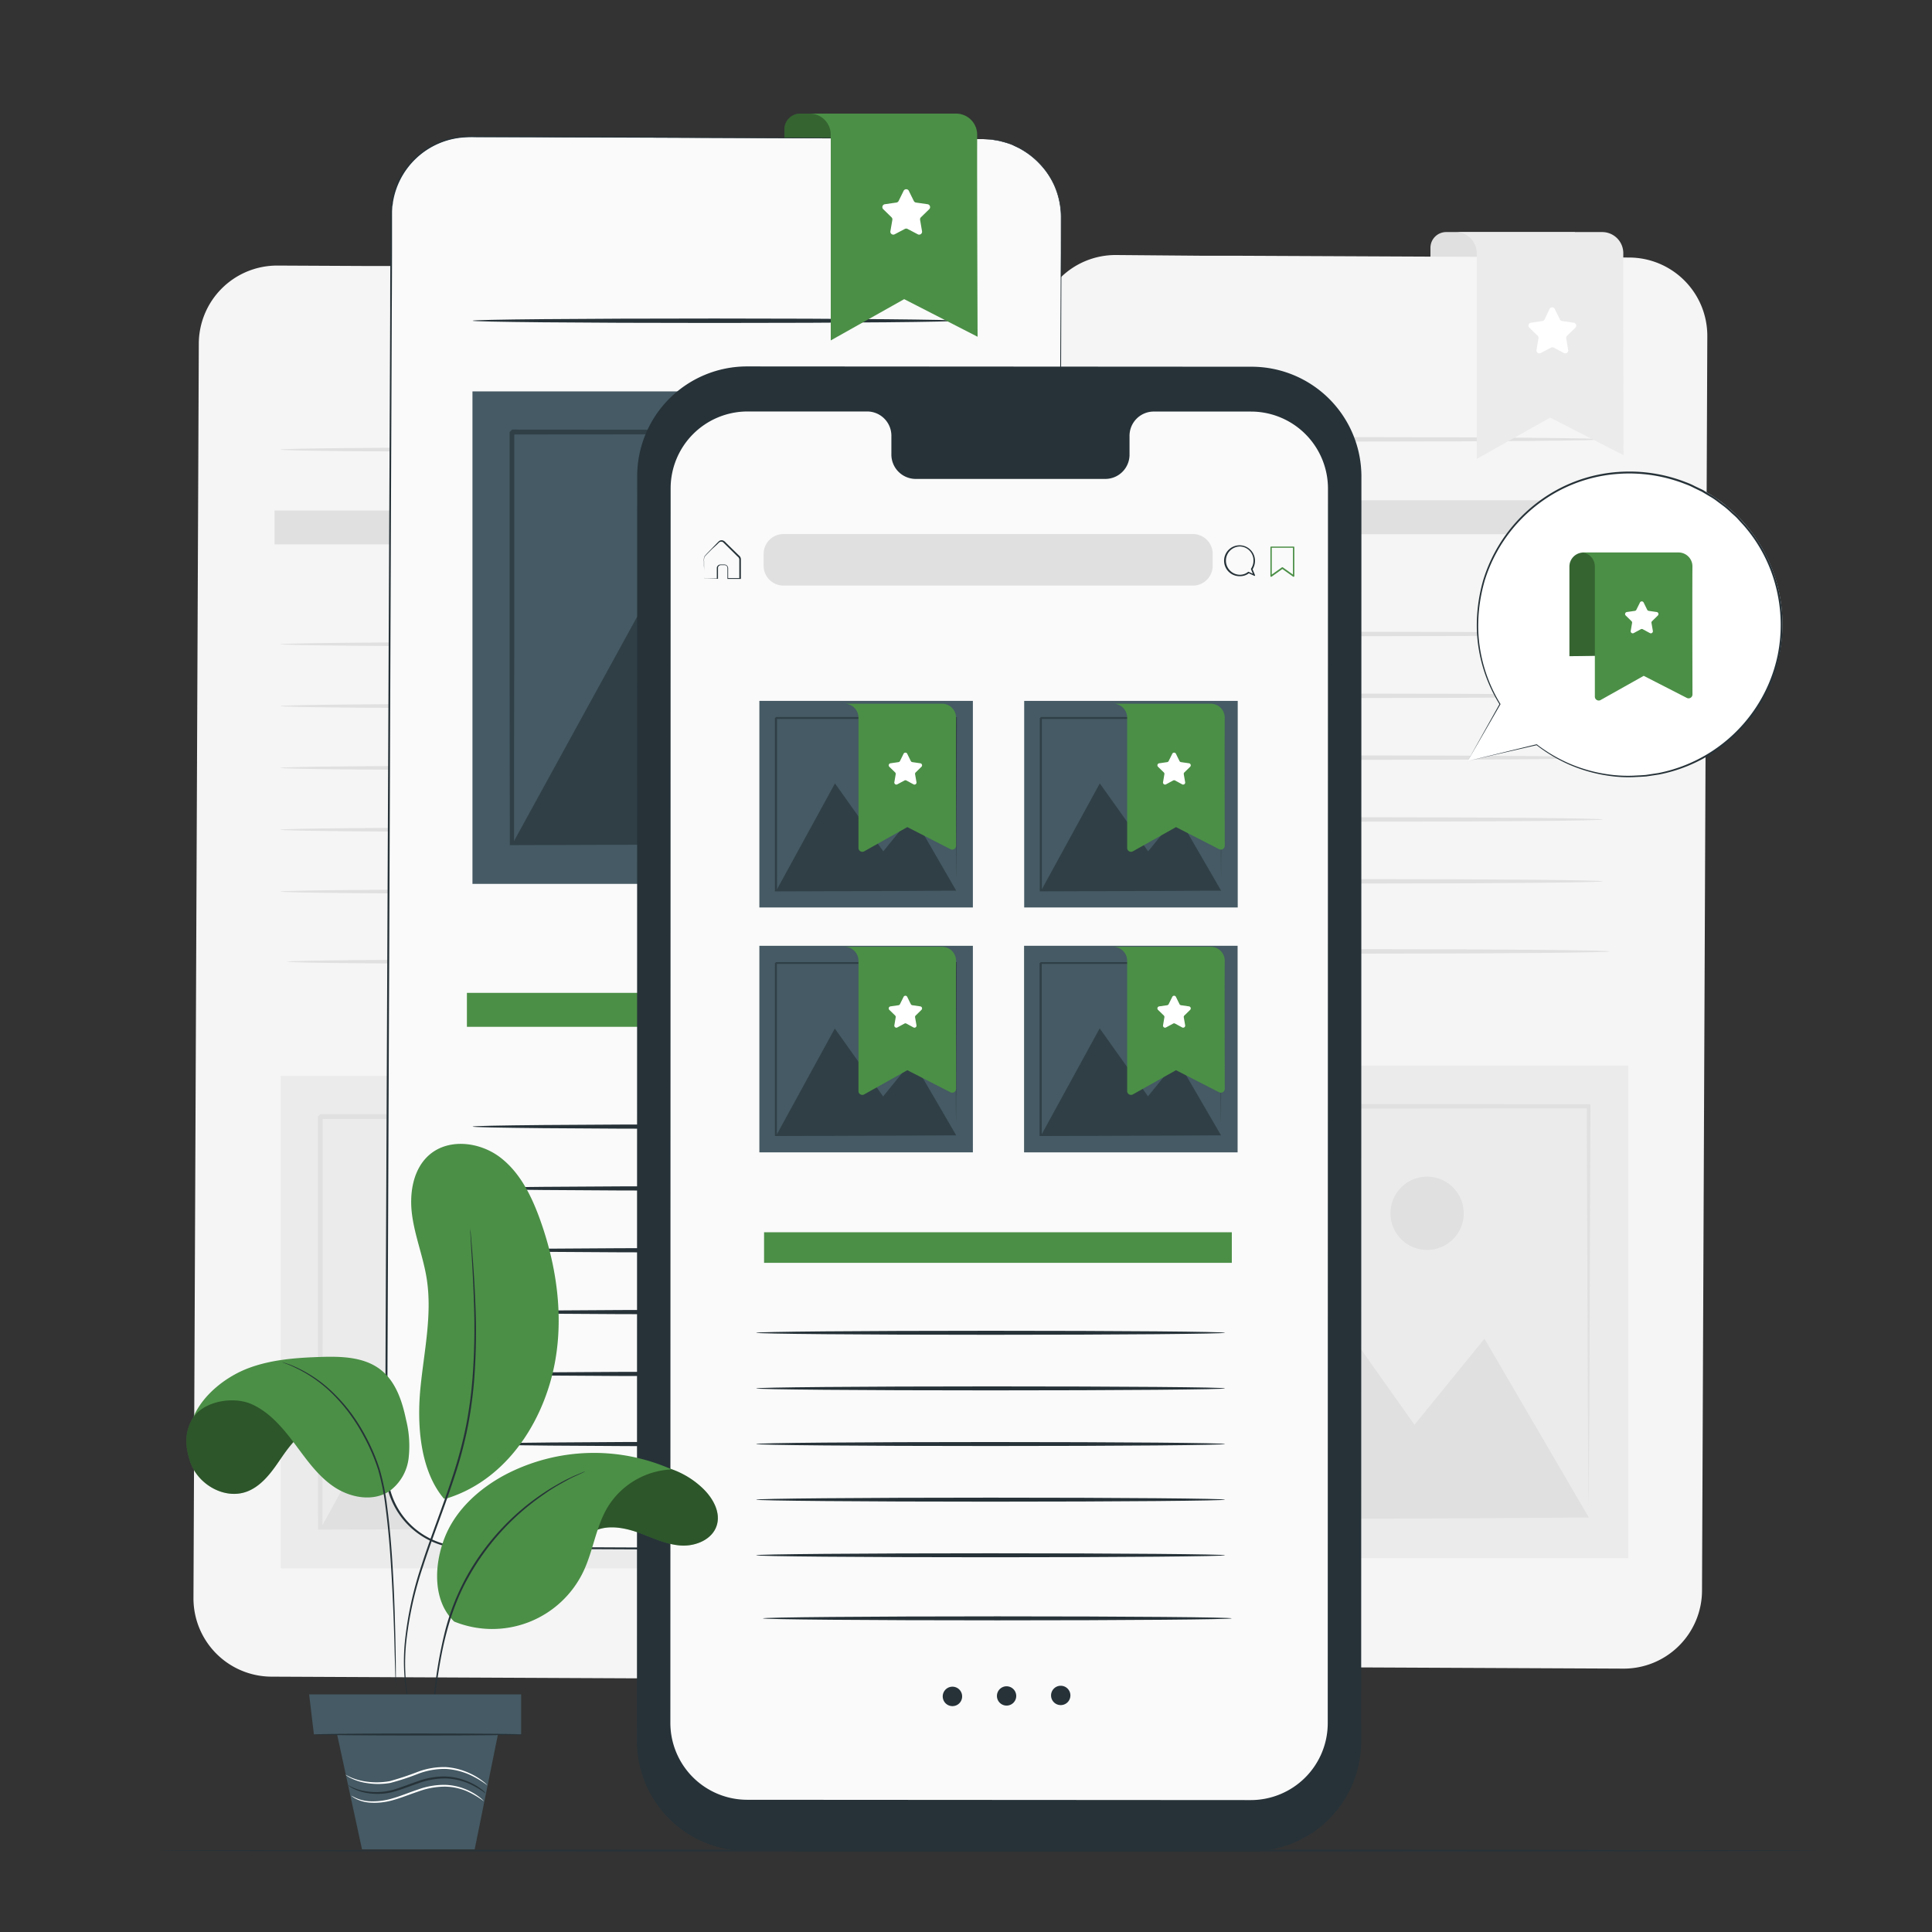 <svg width="151" height="151" fill="none" xmlns="http://www.w3.org/2000/svg"><rect width="100%" height="100%" fill="#333333" stroke="none"/><path d="M47.496 18.941h10.053v16.027H46.266V20.17a1.23 1.23 0 0 1 1.23-1.229Z" fill="#E0E0E0"/><path d="m61.804 20.928-7.791-.033-22.756-.106h-2.742l-6.82-.033a6.121 6.121 0 0 0-6.157 6.076l-.417 98.072a6.121 6.121 0 0 0 6.104 6.139l40.108.185a6.126 6.126 0 0 0 6.158-6.089l.417-98.071a6.125 6.125 0 0 0-6.104-6.14Z" fill="#F5F5F5"/><path d="M59.733 35.14c0 .097-8.456.172-18.918.172-10.461 0-18.92-.075-18.92-.172 0-.097 8.456-.175 18.92-.175 10.465 0 18.918.066 18.918.175ZM61.149 39.897H21.46v2.654H61.15v-2.654ZM59.733 50.352c0 .094-8.456.172-18.918.172-10.461 0-18.92-.09-18.92-.172 0-.082 8.456-.175 18.92-.175 10.465 0 18.918.078 18.918.175ZM59.733 55.184c0 .097-8.456.172-18.918.172-10.461 0-18.92-.075-18.92-.172 0-.097 8.456-.175 18.92-.175 10.465 0 18.918.078 18.918.175ZM59.733 60.016c0 .096-8.456.172-18.918.172-10.461 0-18.92-.076-18.92-.172 0-.097 8.456-.172 18.92-.172 10.465 0 18.918.075 18.918.172ZM59.733 64.848c0 .097-8.456.175-18.918.175-10.461 0-18.92-.078-18.92-.175 0-.097 8.456-.172 18.92-.172 10.465 0 18.918.078 18.918.172ZM59.733 69.683c0 .094-8.456.172-18.918.172-10.461 0-18.92-.078-18.92-.172 0-.094 8.456-.175 18.92-.175 10.465 0 18.918.078 18.918.175ZM60.276 75.161c0 .097-8.474.176-18.92.176-10.446 0-18.92-.079-18.92-.176 0-.096 8.47-.172 18.92-.172 10.45 0 18.92.076 18.92.172Z" fill="#E0E0E0"/><path d="M61.729 84.089H21.94v38.493H61.73V84.089Z" fill="#EBEBEB"/><path d="M48.87 95.625a2.864 2.864 0 1 1-5.728 0 2.864 2.864 0 0 1 5.728 0Z" fill="#E0E0E0"/><path d="m58.654 87.103-33.615-.028c.036-.042-.363.363-.193.197v16.936c0 5.391 0 10.488.018 15.175v.166h.166l24.413-.084 6.817-.042 1.787-.019h.453c.05.005.1.005.148 0l-8.154-13.967-5.469 6.723-8.993-12.681-10.83 19.732c0-4.642 0-9.679.018-15.003V87.456l33.265-.027c.034 9.54.064 17.489.082 23.079l.042 6.538c0 .743 0 1.323.021 1.73v.45a1.112 1.112 0 0 0 0 .157.717.717 0 0 0 0-.139v-.431c0-.402 0-.97.018-1.701 0-1.51.025-3.714.043-6.502.02-5.647.048-13.69.084-23.344v-.163h-.12Z" fill="#E0E0E0"/><path d="M61.342 20.593a1.649 1.649 0 0 0-1.649-1.652H48.24a1.647 1.647 0 0 1 1.648 1.646V36.67l5.738-3.229 5.738 2.942s-.039-11.434-.02-15.789Z" fill="#EBEBEB"/><path d="m55.988 24.957.398.81a.239.239 0 0 0 .173.126l.906.13a.23.23 0 0 1 .126.39l-.646.628a.232.232 0 0 0-.066.202l.154.906a.23.23 0 0 1-.333.242l-.8-.42a.22.22 0 0 0-.211 0l-.813.417a.226.226 0 0 1-.317-.117.227.227 0 0 1-.012-.125l.151-.906a.231.231 0 0 0-.066-.202l-.646-.628a.23.23 0 0 1 .013-.338.23.23 0 0 1 .113-.052l.906-.13a.236.236 0 0 0 .172-.127l.378-.806a.229.229 0 0 1 .42 0Z" fill="#fff"/><path d="M113.03 18.138h10.053v16.027H111.8V19.367a1.231 1.231 0 0 1 1.23-1.23Z" fill="#E0E0E0"/><path d="m127.338 20.128-7.791-.036-22.759-.103h-2.74l-6.818-.057a6.12 6.12 0 0 0-6.161 6.088l-.417 98.072a6.127 6.127 0 0 0 6.103 6.139l40.109.184a6.108 6.108 0 0 0 4.342-1.767 6.107 6.107 0 0 0 1.819-4.321l.414-98.053a6.144 6.144 0 0 0-.456-2.346 6.133 6.133 0 0 0-3.303-3.326 6.114 6.114 0 0 0-2.342-.474Z" fill="#F5F5F5"/><path d="M125.267 34.34c0 .094-8.472.172-18.921.172s-18.92-.078-18.92-.172c0-.093 8.471-.175 18.92-.175 10.449 0 18.921.079 18.921.175ZM126.683 39.097H86.994v2.654h39.689v-2.654ZM125.267 49.55c0 .096-8.472.174-18.921.174s-18.92-.078-18.92-.175c0-.096 8.471-.172 18.92-.172 10.449 0 18.921.075 18.921.172ZM125.267 54.381c0 .097-8.472.175-18.921.175s-18.92-.078-18.92-.175c0-.096 8.471-.172 18.92-.172 10.449 0 18.921.078 18.921.172ZM125.267 59.216c0 .094-8.472.172-18.921.172s-18.92-.078-18.92-.172c0-.093 8.471-.175 18.92-.175 10.449 0 18.921.079 18.921.175ZM125.267 64.048c0 .097-8.472.172-18.921.172s-18.92-.075-18.92-.172c0-.096 8.471-.175 18.92-.175 10.449 0 18.921.079 18.921.175ZM125.267 68.88c0 .097-8.472.175-18.921.175s-18.92-.078-18.92-.175c0-.096 8.471-.172 18.92-.172 10.449 0 18.921.076 18.921.172ZM125.807 74.36c0 .094-8.471.173-18.917.173-10.446 0-18.923-.079-18.923-.172 0-.094 8.47-.175 18.923-.175 10.452 0 18.917.078 18.917.175Z" fill="#E0E0E0"/><path d="M127.263 83.285H87.474v38.493h39.789V83.285Z" fill="#EBEBEB"/><path d="M114.401 94.828a2.86 2.86 0 0 1-1.768 2.645 2.863 2.863 0 1 1 1.768-2.645Z" fill="#E0E0E0"/><path d="m124.185 86.303-33.615-.028-.194.194v16.936c0 5.394 0 10.488.019 15.178v.166h.163l24.413-.084 6.82-.045 1.784-.019h.453c.05.005.099.005.148 0l-8.154-13.97-5.469 6.725-8.99-12.68-10.83 19.732c0-4.639 0-9.664.018-15.003V86.656l33.265-.027c.037 9.54.064 17.492.085 23.082l.042 6.535c0 .746.015 1.323.018 1.733v.45a1.37 1.37 0 0 0 0 .157.646.646 0 0 0 0-.139v-.431c0-.402 0-.97.018-1.701 0-1.51.028-3.714.043-6.502.021-5.647.051-13.69.084-23.344v-.163l-.121-.003Z" fill="#E0E0E0"/><path d="M126.873 19.793a1.65 1.65 0 0 0-1.646-1.655h-11.455a1.648 1.648 0 0 1 1.646 1.649v16.078l5.738-3.225 5.738 2.938s-.036-11.418-.021-15.785Z" fill="#EBEBEB"/><path d="m121.519 24.16.401.809a.224.224 0 0 0 .173.124l.906.13a.225.225 0 0 1 .113.051.23.23 0 0 1 .013.338l-.646.631a.218.218 0 0 0-.058.093.215.215 0 0 0-.008.11l.151.905a.225.225 0 0 1-.21.266.229.229 0 0 1-.123-.027l-.797-.42a.243.243 0 0 0-.214 0l-.797.42a.229.229 0 0 1-.242-.014.225.225 0 0 1-.091-.225l.151-.906a.214.214 0 0 0-.063-.202l-.646-.631a.225.225 0 0 1 .011-.34.225.225 0 0 1 .115-.05l.891-.13a.224.224 0 0 0 .172-.123l.381-.81a.22.22 0 0 1 .084-.1.224.224 0 0 1 .249 0c.037.024.066.06.084.1ZM114.721 59.476l2.521-4.446a11.923 11.923 0 0 1 3.007-15.798 11.92 11.92 0 1 1-.153 18.973l-5.375 1.27Z" fill="#fff"/><path d="m114.721 59.476 5.369-1.304-.021.063a.033.033 0 0 1-.009-.012.038.038 0 0 1 0-.03.037.037 0 0 1 .033-.022c.009 0 .018.004.024.01a12.243 12.243 0 0 0 2.438 1.45c1.03.454 2.12.759 3.237.905.618.084 1.243.114 1.866.088.324-.018.65-.027.979-.058l.993-.15a11.883 11.883 0 0 0 7.342-4.736 11.727 11.727 0 0 0 1.981-4.545c.337-1.73.289-3.515-.142-5.225a11.601 11.601 0 0 0-2.518-4.832l-.481-.528c-.157-.178-.344-.323-.516-.486a6.958 6.958 0 0 0-.532-.465l-.564-.423a4.97 4.97 0 0 0-.583-.384l-.604-.362-.625-.302a5.075 5.075 0 0 0-.628-.278 11.996 11.996 0 0 0-5.267-.815c-1.696.115-3.345.6-4.832 1.422a11.97 11.97 0 0 0-5.602 6.861 12.843 12.843 0 0 0-.526 3.833 11.843 11.843 0 0 0 1.734 5.865.038.038 0 0 1 .005.018.038.038 0 0 1-.005.018l-2.555 4.427 2.491-4.463v.039a11.839 11.839 0 0 1-1.779-5.901c-.025-1.31.149-2.615.517-3.872a12.08 12.08 0 0 1 5.647-6.946 11.746 11.746 0 0 1 4.899-1.45c1.817-.13 3.64.15 5.333.822.219.08.432.175.637.284l.634.302.604.368c.205.116.402.247.589.39l.571.429c.196.136.359.302.541.468.181.166.362.302.522.495l.486.535a11.718 11.718 0 0 1 2.552 4.892c.436 1.733.483 3.54.139 5.294a11.78 11.78 0 0 1-1.987 4.594 11.977 11.977 0 0 1-7.435 4.774l-1.006.151c-.332.027-.661.036-.987.055-.63.024-1.261-.008-1.885-.097a11.98 11.98 0 0 1-3.262-.93c-.87-.396-1.691-.891-2.446-1.477l.055-.054a.04.04 0 0 1 0 .054h-.015l-5.406 1.241Z" fill="#263238"/><path d="M125.028 43.187h-1.268a1.1 1.1 0 0 0-1.014.678 1.102 1.102 0 0 0-.083.42v7.001l7.629-.112v-6.9a1.093 1.093 0 0 1 1.078-1.087h-6.342Z" fill="#4B8F46"/><path d="M125.028 43.187h-1.268a1.1 1.1 0 0 0-1.014.678 1.102 1.102 0 0 0-.083.42v7.001l7.629-.112v-6.9a1.093 1.093 0 0 1 1.078-1.087h-6.342Z" fill="#000" opacity=".3"/><path d="M132.276 44.274a1.08 1.08 0 0 0-.318-.776 1.097 1.097 0 0 0-.775-.32h-7.629a1.092 1.092 0 0 1 1.096 1.096v10.162a.31.31 0 0 0 .037.158.304.304 0 0 0 .426.111l3.355-1.884 3.361 1.721a.303.303 0 0 0 .45-.275c-.003-1.748-.021-7.553-.003-9.993Z" fill="#4B8F46"/><path d="m128.462 47.091.278.565a.155.155 0 0 0 .049.058.166.166 0 0 0 .071.03l.626.09a.164.164 0 0 1 .079.036.16.16 0 0 1 .008.235l-.45.442a.154.154 0 0 0-.048.142l.109.622a.164.164 0 0 1-.064.157.16.16 0 0 1-.169.012l-.559-.302a.16.16 0 0 0-.148 0l-.558.302a.163.163 0 0 1-.087.018.162.162 0 0 1-.137-.1.164.164 0 0 1-.009-.087l.106-.622a.154.154 0 0 0-.046-.142l-.453-.441a.16.16 0 0 1 .091-.272l.625-.09a.153.153 0 0 0 .118-.087l.281-.566a.161.161 0 0 1 .143-.089c.03 0 .059.008.085.024a.169.169 0 0 1 .059.065Z" fill="#fff"/><path d="M62.514 8.879h10.054v16.027H61.306V10.108a1.229 1.229 0 0 1 1.208-1.23Z" fill="#4B8F46"/><path d="M62.514 8.879H72.58v16.027H61.306V10.108a1.209 1.209 0 0 1 1.208-1.23Z" fill="#000" opacity=".3"/><path d="m76.838 10.873-7.792-.037-22.759-.106h-2.739l-6.819-.03a6.124 6.124 0 0 0-6.16 6.089l-.417 98.053a6.124 6.124 0 0 0 6.103 6.14l40.112.187a6.127 6.127 0 0 0 6.157-6.088l.417-98.072a6.125 6.125 0 0 0-6.103-6.136Z" fill="#FAFAFA"/><path d="M76.838 10.872H77.297c.117.003.234.015.35.036l.447.07.535.138c.187.06.39.14.604.22.214.082.438.194.661.336.509.294.972.659 1.377 1.084.497.516.895 1.12 1.175 1.779.334.762.51 1.584.516 2.416v2.818c-.027 7.966-.07 19.494-.117 33.736-.049 14.242-.124 31.203-.197 50.032 0 2.354-.009 4.737-.027 7.149 0 1.208-.005 2.416-.015 3.624v.906l-.027.465-.07.459a5.976 5.976 0 0 1-.604 1.758 6.433 6.433 0 0 1-1.102 1.51 6.712 6.712 0 0 1-1.51 1.111 6.299 6.299 0 0 1-1.785.604l-.47.069-.475.024c-.302.016-.631 0-.945 0l-7.614-.036-31.71-.145a6.246 6.246 0 0 1-3.817-1.328 6.168 6.168 0 0 1-2.183-3.368 7.304 7.304 0 0 1-.188-2.011v-2.005c0-1.331.006-2.659.018-3.984.02-5.291.043-10.501.067-15.631l.13-29.551c.042-9.42.081-18.365.12-26.74l.055-12.118c0-1.943.009-3.847.027-5.711v-2.08l.021-.345c0-.115.034-.23.049-.341a6.136 6.136 0 0 1 5.345-5.14c.42-.044.843-.06 1.265-.049H40.891l9.06.049 14.51.081 9.173.057 2.385.018h.813-3.192l-9.172-.027-14.511-.054-9.06-.036h-3.685a9.124 9.124 0 0 0-1.253.048 6.04 6.04 0 0 0-5.252 5.074c0 .111-.039.223-.048.335l-.018.341v2.075c0 1.862-.007 3.767-.021 5.714-.014 3.887-.03 7.926-.049 12.116l-.105 26.742c-.037 9.42-.079 19.3-.121 29.55-.02 5.123-.042 10.333-.066 15.632v5.986c-.032.663.03 1.327.184 1.972a5.99 5.99 0 0 0 2.114 3.283 6.086 6.086 0 0 0 3.72 1.295l31.71.148 7.614.037h.939l.465-.025.46-.066a6.227 6.227 0 0 0 1.742-.604 6.522 6.522 0 0 0 1.476-1.084 6.341 6.341 0 0 0 1.079-1.471 5.801 5.801 0 0 0 .589-1.715l.069-.447.024-.453c.018-.302 0-.604 0-.906l.018-3.639c0-2.416.01-4.798.03-7.146.088-18.833.163-35.79.23-50.032.066-14.242.127-25.77.17-33.737v-2.817a6.118 6.118 0 0 0-.505-2.395 5.917 5.917 0 0 0-1.169-1.733 6.111 6.111 0 0 0-1.368-1.085c-.22-.142-.45-.23-.655-.338-.206-.109-.414-.16-.604-.223l-.529-.14-.444-.075a2.382 2.382 0 0 0-.35-.04l-.254-.014-.196-.012Z" fill="#263238"/><path d="M76.183 77.599h-39.69v2.654h39.69V77.6Z" fill="#4B8F46"/><path d="M74.766 88.051c0 .097-8.456.175-18.92.175-10.464 0-18.92-.078-18.92-.175 0-.097 8.47-.172 18.92-.172 10.449 0 18.92.075 18.92.172ZM74.766 25.066c0 .096-8.456.175-18.92.175-10.464 0-18.92-.079-18.92-.175 0-.097 8.47-.172 18.92-.172 10.449 0 18.92.087 18.92.172ZM74.766 92.883c0 .097-8.456.175-18.92.175-10.464 0-18.92-.078-18.92-.175 0-.097 8.47-.172 18.92-.172 10.449 0 18.92.079 18.92.172ZM74.766 97.718c0 .094-8.456.172-18.92.172-10.464 0-18.92-.078-18.92-.172 0-.094 8.47-.175 18.92-.175 10.449 0 18.92.078 18.92.175ZM74.766 102.55c0 .097-8.456.172-18.92.172-10.464 0-18.92-.075-18.92-.172 0-.096 8.47-.175 18.92-.175 10.449 0 18.92.079 18.92.175ZM74.766 107.382c0 .097-8.456.175-18.92.175-10.464 0-18.92-.078-18.92-.175 0-.097 8.47-.172 18.92-.172 10.449 0 18.92.075 18.92.172ZM75.307 112.864c0 .093-8.471.172-18.918.172-10.446 0-18.92-.079-18.92-.172 0-.094 8.456-.176 18.92-.176 10.465 0 18.918.079 18.918.176Z" fill="#263238"/><path d="M76.714 30.59H36.926v38.493h39.788V30.59Z" fill="#455A64"/><path d="M63.855 42.126a2.863 2.863 0 1 1-5.726-.007 2.863 2.863 0 0 1 5.726.007Z" fill="#000" opacity=".3"/><path d="m73.64 33.603-33.616-.027c.04-.042-.362.363-.193.197v16.936c0 5.39.015 10.488.018 15.178v.166h.166l24.414-.081 6.819-.045 1.785-.019h.453c.049.005.098.005.148 0l-8.154-13.97-5.473 6.725-9.002-12.662-10.83 19.732c0-4.641 0-9.664.018-15.003V33.957l33.266-.027c.036 9.54.063 17.489.084 23.082.018 2.802.03 5.01.042 6.535 0 .746 0 1.323.018 1.733v.447a1.22 1.22 0 0 0 0 .16.764.764 0 0 0 0-.142v-.428c0-.405 0-.97.019-1.704 0-1.51.024-3.711.042-6.499.021-5.647.048-13.69.084-23.347v-.164h-.108Z" fill="#000" opacity=".3"/><path d="M76.373 10.534a1.65 1.65 0 0 0-1.646-1.655H63.272a1.646 1.646 0 0 1 1.658 1.649v16.078l5.738-3.225 5.738 2.939s-.048-11.434-.033-15.786Z" fill="#4B8F46"/><path d="m71.021 14.895.399.81a.228.228 0 0 0 .172.126l.906.13a.229.229 0 0 1 .127.39l-.646.63a.226.226 0 0 0-.067.203l.151.888a.227.227 0 0 1-.329.241l-.8-.42a.225.225 0 0 0-.215 0l-.797.42a.23.23 0 0 1-.332-.241l.154-.888a.227.227 0 0 0-.067-.202l-.646-.632a.229.229 0 0 1 .013-.337.229.229 0 0 1 .114-.052l.906-.13a.232.232 0 0 0 .172-.127l.399-.81a.23.23 0 0 1 .386 0Z" fill="#fff"/><path d="m97.79 144.691-39.426-.033a8.589 8.589 0 0 1-8.582-8.589l.02-98.844a8.585 8.585 0 0 1 8.593-8.586l39.426.024a8.584 8.584 0 0 1 8.583 8.589l-.018 98.844a8.596 8.596 0 0 1-5.305 7.943 8.598 8.598 0 0 1-3.29.652Z" fill="#263238"/><path d="M97.778 32.166h-7.643a1.897 1.897 0 0 0-1.854 1.939v1.386a1.896 1.896 0 0 1-1.855 1.94h-14.9a1.906 1.906 0 0 1-1.858-1.943v-1.386a1.897 1.897 0 0 0-1.854-1.942h-9.383a6.013 6.013 0 0 0-6.016 6.013l-.021 96.477a6.013 6.013 0 0 0 6.013 6.016l39.347.024a6.025 6.025 0 0 0 4.255-1.76 6.012 6.012 0 0 0 1.764-4.253l.018-96.48a6.019 6.019 0 0 0-6.013-6.03Z" fill="#FAFAFA"/><path d="M75.198 132.578a.756.756 0 0 1-.9.754.755.755 0 0 1-.6-.592.758.758 0 1 1 1.5-.162ZM79.426 132.545a.754.754 0 1 1-.761-.749.758.758 0 0 1 .761.749ZM83.445 133.038a.755.755 0 1 0-1.082-1.055.755.755 0 0 0 1.082 1.055Z" fill="#263238"/><path d="M96.275 96.31H59.717v2.39h36.558v-2.39Z" fill="#4B8F46"/><path d="M95.752 104.166c0 .084-8.208.157-18.328.157s-18.332-.073-18.332-.157c0-.085 8.206-.157 18.332-.157 10.126 0 18.328.069 18.328.157ZM95.752 108.514c0 .085-8.208.154-18.328.154s-18.332-.069-18.332-.154c0-.084 8.206-.157 18.332-.157 10.126 0 18.328.061 18.328.157ZM95.752 112.86c0 .088-8.208.157-18.328.157s-18.332-.069-18.332-.157 8.206-.154 18.332-.154c10.126 0 18.328.07 18.328.154ZM95.752 117.209c0 .084-8.208.157-18.328.157s-18.332-.073-18.332-.157c0-.085 8.206-.157 18.332-.157 10.126 0 18.328.069 18.328.157ZM95.752 121.555c0 .088-8.208.157-18.328.157s-18.332-.069-18.332-.157c0-.087 8.206-.154 18.332-.154 10.126 0 18.328.07 18.328.154ZM96.275 126.487c0 .085-8.206.154-18.326.154-10.12 0-18.331-.069-18.331-.154 0-.084 8.205-.157 18.331-.157s18.326.07 18.326.157Z" fill="#263238"/><path d="M76.037 54.78H59.35v16.145h16.688V54.78Z" fill="#455A64"/><path d="M70.644 59.621a1.208 1.208 0 1 1-2.416 0 1.208 1.208 0 0 1 2.416 0Z" fill="#000" opacity=".3"/><path d="M74.748 56.045h-14.1l-.082.084v13.54h.07l10.237-.037 2.86-.018h1.002l-3.406-5.892-2.295 2.817-3.775-5.309-4.53 8.278V56.193h13.953l.036 9.682c0 1.175 0 2.114.018 2.742v.982a.406.406 0 0 0 0-.06v-.895c0-.637 0-1.555.018-2.718 0-2.367.021-5.738.036-9.79v-.07l-.042-.021Z" fill="#000" opacity=".3"/><path d="M96.737 54.78H80.048v16.145h16.689V54.78Z" fill="#455A64"/><path d="M91.343 59.621a1.207 1.207 0 1 1-2.415 0 1.207 1.207 0 0 1 2.415 0Z" fill="#000" opacity=".3"/><path d="M95.447 56.045h-14.1c.018 0-.151.154-.079.084V69.666h.07l10.24-.037 2.86-.018h1l-3.41-5.89-2.292 2.818-3.778-5.309-4.53 8.278V56.193h13.956c0 4.001.024 7.339.033 9.682 0 1.175.015 2.114.018 2.742v.982-.955c0-.637 0-1.555.018-2.718 0-2.367.021-5.738.036-9.79v-.07l-.042-.021Z" fill="#000" opacity=".3"/><path d="M76.037 73.92H59.35v16.146h16.688V73.92Z" fill="#455A64"/><path d="M70.644 78.762a1.208 1.208 0 1 1-2.416 0 1.208 1.208 0 0 1 2.416 0Z" fill="#000" opacity=".3"/><path d="M74.748 75.198h-14.1l-.082.082V88.789h.07l10.237-.034 2.86-.018h1.002l-3.418-5.862-2.295 2.82-3.775-5.308-4.53 8.274V75.334H74.67l.036 9.682c0 1.175 0 2.114.018 2.742v.982a.507.507 0 0 0 0-.06V87.785c0-.638 0-1.559.018-2.718 0-2.368.021-5.738.036-9.791v-.079h-.03Z" fill="#000" opacity=".3"/><path d="M96.728 73.92H80.039v16.146h16.689V73.92Z" fill="#455A64"/><path d="M91.334 78.762a1.208 1.208 0 1 1-2.416 0 1.208 1.208 0 0 1 2.416 0Z" fill="#000" opacity=".3"/><path d="M95.432 75.198h-14.1l-.082.082V88.789h.07l10.237-.034 2.86-.018H95.432l-3.413-5.871-2.295 2.82-3.775-5.309-4.53 8.275V75.334h13.953c0 4.002.027 7.336.036 9.682 0 1.175 0 2.114.018 2.742v.915a.246.246 0 0 0 0 .067.507.507 0 0 0 0-.06V87.785c0-.638 0-1.559.018-2.718 0-2.368.021-5.738.033-9.791v-.079h-.045Z" fill="#000" opacity=".3"/><path d="M96.92 45.034a1.208 1.208 0 1 1 1.167-1.208c.001.236-.065.468-.19.668l.187.444a.061.061 0 0 1 0 .063.054.054 0 0 1-.06 0l-.418-.193a1.12 1.12 0 0 1-.685.226Zm0-2.322a1.105 1.105 0 0 0 0 2.21c.229-.003.449-.082.626-.226a.051.051 0 0 1 .054 0l.32.148-.142-.344a.057.057 0 0 1 0-.054c.125-.186.191-.405.19-.629a1.084 1.084 0 0 0-1.047-1.105Z" fill="#263238"/><path d="M101.107 45.076a.041.041 0 0 1-.031 0l-.851-.604-.849.604a.058.058 0 0 1-.057 0 .06.06 0 0 1-.027-.048v-2.256a.054.054 0 0 1 .054-.054h1.761c.014 0 .028.005.038.016.01.01.016.024.016.038v2.256c0 .01-.003.02-.009.028a.052.052 0 0 1-.021.02h-.024Zm-.882-.736a.06.06 0 0 1 .033 0l.794.567v-2.096h-1.655v2.096l.798-.567a.057.057 0 0 1 .03 0Z" fill="#4B8F46"/><path d="M55.01 45.227H55.29l.761-.02-.027.026V44.361a.302.302 0 0 1 .263-.239h.365a.302.302 0 0 1 .257.302v.806l-.042-.045h.96l-.045.045v-1.51a.303.303 0 0 0-.133-.22l-.42-.417-.405-.398-.196-.194c-.07-.066-.118-.133-.193-.148a.258.258 0 0 0-.215.043c-.057.045-.12.117-.178.172l-.36.326c-.217.223-.446.432-.603.622a.65.65 0 0 0-.049.356V45.221a.5.5 0 0 1 0-.114v-.342c0-.133 0-.344-.015-.552v-.345a.713.713 0 0 1 .052-.395c.178-.22.39-.41.604-.646l.34-.35c.064-.061.113-.122.188-.185a.343.343 0 0 1 .287-.057.529.529 0 0 1 .236.169l.196.193.408.399c.139.133.277.271.42.41a.39.39 0 0 1 .16.287v1.556h-1.051V44.397a.23.23 0 0 0-.188-.227h-.347a.233.233 0 0 0-.202.182V45.234h-1.006c-.085-.004-.106-.004-.103-.007Z" fill="#263238"/><path d="M93.233 41.74H61.23c-.853 0-1.546.691-1.546 1.545v.937c0 .854.693 1.546 1.547 1.546h32.002c.854 0 1.547-.692 1.547-1.546v-.937c0-.853-.693-1.546-1.547-1.546Z" fill="#E0E0E0"/><path d="M54.94 116.339a6.804 6.804 0 0 0-11.144 2.676l.806 3.12c.302-1.063.964-2.09 1.979-2.528 1.014-.438 2.28-.196 3.36.196 1.082.393 2.142.921 3.29.991 1.147.069 2.446-.474 2.787-1.571.323-1.032-.299-2.132-1.078-2.884Z" fill="#4B8F46"/><path d="M54.94 116.339a6.804 6.804 0 0 0-11.144 2.676l.806 3.12c.302-1.063.964-2.09 1.979-2.528 1.014-.438 2.28-.196 3.36.196 1.082.393 2.142.921 3.29.991 1.147.069 2.446-.474 2.787-1.571.323-1.032-.299-2.132-1.078-2.884Z" fill="#000" opacity=".4"/><path d="M35.506 126.746c-1.682-1.601-1.6-4.385-.758-6.551.843-2.165 2.673-3.829 4.72-4.925a14.954 14.954 0 0 1 13.035-.423 6.188 6.188 0 0 0-5.001 2.932c-.925 1.532-1.13 3.392-1.89 5.011a7.896 7.896 0 0 1-10.106 3.95M34.697 117.133c-1.864-2.201-2.114-5.738-1.84-8.607.275-2.869.943-5.762.49-8.61-.269-1.688-.924-3.297-1.145-4.995-.22-1.697.09-3.609 1.405-4.705 1.51-1.256 3.886-.96 5.457.22 1.57 1.181 2.48 3.036 3.144 4.884 1.461 4.062 1.996 8.565.797 12.711-1.2 4.147-4.017 7.852-8.154 9.102" fill="#4B8F46"/><path d="M33.803 135.193a1.364 1.364 0 0 1 0-.254v-.728c.024-.631.084-1.543.226-2.664.165-1.314.404-2.617.716-3.904a18.056 18.056 0 0 1 1.782-4.53 18.881 18.881 0 0 1 2.911-3.89 18.431 18.431 0 0 1 3.053-2.54c.465-.32.906-.565 1.302-.791.396-.227.746-.381 1.03-.52l.67-.281c.077-.037.157-.066.239-.087a2.14 2.14 0 0 1-.227.115c-.16.078-.38.178-.655.302-.275.123-.622.323-1.015.54-.392.218-.824.48-1.283.807a19.146 19.146 0 0 0-5.89 6.414c-1.715 2.999-2.186 6.155-2.524 8.362a36.479 36.479 0 0 0-.275 2.655c-.018.302-.033.547-.042.725.001.09-.005.18-.018.269Z" fill="#263238"/><path d="M17.718 108.451c-3.448 2.081-3.44 3.975-2.863 5.765.577 1.791 2.694 3.02 4.449 2.359.993-.378 1.712-1.238 2.325-2.114.613-.876 1.19-1.812 2.05-2.416a3 3 0 0 1 2.09-.574l-8.05-3.02ZM25.77 111.477l.884.332a1.915 1.915 0 0 0-.884-.332Z" fill="#4B8F46"/><path d="M17.718 108.451c-3.448 2.081-3.44 3.975-2.863 5.765.577 1.791 2.694 3.02 4.449 2.359.993-.378 1.712-1.238 2.325-2.114.613-.876 1.19-1.812 2.05-2.416a3 3 0 0 1 2.09-.574l-8.05-3.02Z" fill="#000" opacity=".4"/><path d="m27.678 112.344-3.198-1.208 1.31.175c.343.039.67.163.952.359l.936.674Z" fill="#000"/><path d="M15.136 110.734c.906-1.248 3.129-1.61 4.53-.988 1.401.622 2.44 1.857 3.361 3.087.922 1.229 1.813 2.533 3.099 3.388 1.287.855 3.065 1.169 4.337.302a3.725 3.725 0 0 0 1.473-2.552 8.427 8.427 0 0 0-.202-3.02c-.302-1.447-.8-2.957-1.96-3.878-1.29-1.023-3.08-1.072-4.726-1.017-1.89.06-3.808.202-5.581.857-1.773.656-3.585 2.069-4.337 3.806" fill="#4B8F46"/><path d="M30.934 132.43a.23.23 0 0 1 0-.075v-.224c0-.205 0-.492-.027-.855-.024-.758-.055-1.83-.09-3.149-.037-1.32-.098-2.912-.194-4.666-.097-1.755-.23-3.685-.495-5.693a18.423 18.423 0 0 0-.571-2.893 15.122 15.122 0 0 0-1.078-2.531 14.695 14.695 0 0 0-1.335-2.096 13.618 13.618 0 0 0-1.456-1.597 10.713 10.713 0 0 0-2.582-1.743c-.17-.078-.317-.154-.447-.205l-.338-.133-.206-.082-.069-.033.073.018.214.07.341.117c.136.049.284.121.456.194.96.44 1.847 1.025 2.63 1.733a13.536 13.536 0 0 1 1.486 1.601c.513.664.967 1.371 1.356 2.114.438.815.8 1.669 1.079 2.552.272.954.466 1.928.58 2.914.265 2.017.392 3.947.483 5.705.09 1.757.13 3.343.16 4.672.03 1.329.036 2.416.039 3.153v1.078a.208.208 0 0 1-.01.054ZM32.175 133.991a9.863 9.863 0 0 1-.377-1.483 15.608 15.608 0 0 1-.157-4.161 27.781 27.781 0 0 1 1.313-6.04c.71-2.22 1.67-4.594 2.492-7.146.404-1.239.735-2.502.99-3.781.229-1.192.392-2.395.49-3.605.157-2.052.193-4.111.108-6.167-.057-1.758-.15-3.18-.211-4.162-.027-.483-.048-.86-.067-1.13v-.301a.416.416 0 0 1 0-.1.37.37 0 0 1 0 .1c0 .072.019.172.03.302.022.269.055.646.094 1.13.079.98.188 2.4.26 4.158a50.274 50.274 0 0 1-.075 6.185 33.78 33.78 0 0 1-.484 3.624 32.519 32.519 0 0 1-.99 3.799c-.825 2.558-1.791 4.928-2.504 7.139a28.12 28.12 0 0 0-1.338 5.998 16.097 16.097 0 0 0 .109 4.14c.084.483.163.858.23 1.109.03.117.05.214.069.302.01.029.016.059.018.09Z" fill="#263238"/><path d="M40.73 135.549H24.533l-.372-3.119h16.57v3.119Z" fill="#455A64"/><path d="m26.268 135.193 2.026 9.353h8.804l1.893-9.353H26.268Z" fill="#455A64"/><path d="M40.73 135.549c0 .042-3.563.066-7.954.054-4.391-.012-7.955-.057-7.955-.099 0-.043 3.561-.067 7.955-.055 4.394.012 7.955.058 7.955.1Z" fill="#455A64"/><path d="M37.95 140.167a6.635 6.635 0 0 0-1.426-.819 5.04 5.04 0 0 0-1.737-.35 6.068 6.068 0 0 0-2.132.393c-.74.25-1.428.54-2.099.7a4.996 4.996 0 0 1-1.812.055 3.795 3.795 0 0 1-1.165-.369 2.091 2.091 0 0 1-.281-.178c-.064-.048-.094-.073-.088-.079.006-.006.136.082.396.203a4.01 4.01 0 0 0 1.153.302c.59.076 1.188.047 1.767-.085.65-.163 1.338-.456 2.084-.706a6.03 6.03 0 0 1 2.183-.39c.61.021 1.21.153 1.773.39.377.154.733.357 1.057.604.088.067.171.14.25.217.052.072.08.106.076.112Z" fill="#263238"/><path d="M37.825 140.789a7.054 7.054 0 0 0-1.368-.807 4.64 4.64 0 0 0-1.673-.344 6.043 6.043 0 0 0-2.065.372c-.713.238-1.384.516-2.02.688a5.198 5.198 0 0 1-1.746.193 2.893 2.893 0 0 1-1.142-.302 1.887 1.887 0 0 1-.275-.172.436.436 0 0 1-.084-.072c.003-.003.136.075.383.19.356.153.737.238 1.124.251a5.289 5.289 0 0 0 1.7-.224c.625-.175 1.29-.456 2.011-.697a5.977 5.977 0 0 1 2.114-.366c.59.018 1.172.149 1.713.387a4.48 4.48 0 0 1 1.011.604 2.124 2.124 0 0 1 .317.299Z" fill="#fff"/><path d="M38.11 139.545a7.777 7.777 0 0 0-1.465-.864 5.408 5.408 0 0 0-1.78-.426 5.79 5.79 0 0 0-2.2.387 19.45 19.45 0 0 1-2.172.71 5.57 5.57 0 0 1-1.875 0 4.17 4.17 0 0 1-1.208-.381 1.958 1.958 0 0 1-.302-.181c-.064-.045-.094-.073-.091-.079.003-.006.142.085.408.206a4.73 4.73 0 0 0 1.208.329 5.734 5.734 0 0 0 1.83-.036c.729-.202 1.448-.44 2.153-.713a5.751 5.751 0 0 1 2.259-.384c.627.047 1.24.206 1.812.469.385.172.747.391 1.078.652.092.068.179.143.26.223.06.067.087.085.084.088Z" fill="#fff"/><path d="M40.873 135.562c0 .042-3.645.078-8.14.078-4.493 0-8.138-.036-8.138-.078s3.645-.076 8.154-.076 8.124.034 8.124.076ZM142.369 144.637c0 .045-29.128.079-65.054.079s-65.06-.034-65.06-.079 29.122-.078 65.06-.078 65.054.036 65.054.078Z" fill="#263238"/><path d="M74.722 56.096A1.09 1.09 0 0 0 73.629 55H66a1.094 1.094 0 0 1 1.096 1.096V66.26a.3.3 0 0 0 .307.314.301.301 0 0 0 .155-.046l3.355-1.884 3.362 1.721a.303.303 0 0 0 .45-.275c-.003-1.748-.021-7.553-.003-9.993Z" fill="#4B8F46"/><path d="m70.907 58.913.278.565a.162.162 0 0 0 .121.088l.625.09a.16.16 0 0 1 .088.272l-.45.44a.159.159 0 0 0-.048.143l.108.622a.159.159 0 0 1-.063.157.16.16 0 0 1-.17.012L70.839 61a.16.16 0 0 0-.148 0l-.559.302a.16.16 0 0 1-.232-.169l.105-.622a.157.157 0 0 0-.045-.142l-.453-.441a.16.16 0 0 1 .09-.272l.626-.09a.154.154 0 0 0 .118-.088l.28-.565a.16.16 0 0 1 .287 0Z" fill="#fff"/><path d="M74.722 75.096A1.09 1.09 0 0 0 73.629 74H66a1.094 1.094 0 0 1 1.096 1.096V85.26a.3.3 0 0 0 .307.314.301.301 0 0 0 .155-.046l3.355-1.884 3.362 1.721a.303.303 0 0 0 .45-.275c-.003-1.748-.021-7.553-.003-9.993Z" fill="#4B8F46"/><path d="m70.907 77.913.278.565a.162.162 0 0 0 .121.088l.625.09a.16.16 0 0 1 .088.272l-.45.44a.159.159 0 0 0-.048.143l.108.622a.159.159 0 0 1-.063.157.16.16 0 0 1-.17.012L70.839 80a.16.16 0 0 0-.148 0l-.559.302a.16.16 0 0 1-.232-.169l.105-.622a.157.157 0 0 0-.045-.142l-.453-.441a.16.16 0 0 1 .09-.272l.626-.09a.154.154 0 0 0 .118-.088l.28-.565a.16.16 0 0 1 .287 0Z" fill="#fff"/><path d="M95.722 75.096A1.09 1.09 0 0 0 94.629 74H87a1.094 1.094 0 0 1 1.096 1.096V85.26a.3.3 0 0 0 .307.314.301.301 0 0 0 .155-.046l3.355-1.884 3.362 1.721a.303.303 0 0 0 .45-.275c-.003-1.748-.021-7.553-.003-9.993Z" fill="#4B8F46"/><path d="m91.907 77.913.278.565a.162.162 0 0 0 .121.088l.625.09a.16.16 0 0 1 .088.272l-.45.44a.159.159 0 0 0-.048.143l.108.622a.159.159 0 0 1-.063.157.16.16 0 0 1-.17.012L91.839 80a.16.16 0 0 0-.148 0l-.559.302a.16.16 0 0 1-.232-.169l.105-.622a.157.157 0 0 0-.045-.142l-.453-.441a.16.16 0 0 1 .09-.272l.626-.09a.154.154 0 0 0 .118-.088l.28-.565a.16.16 0 0 1 .287 0Z" fill="#fff"/><path d="M95.722 56.096A1.09 1.09 0 0 0 94.629 55H87a1.094 1.094 0 0 1 1.096 1.096V66.26a.3.3 0 0 0 .307.314.301.301 0 0 0 .155-.046l3.355-1.884 3.362 1.721a.303.303 0 0 0 .45-.275c-.003-1.748-.021-7.553-.003-9.993Z" fill="#4B8F46"/><path d="m91.907 58.913.278.565a.162.162 0 0 0 .121.088l.625.09a.16.16 0 0 1 .088.272l-.45.44a.159.159 0 0 0-.048.143l.108.622a.159.159 0 0 1-.063.157.16.16 0 0 1-.17.012L91.839 61a.16.16 0 0 0-.148 0l-.559.302a.16.16 0 0 1-.232-.169l.105-.622a.157.157 0 0 0-.045-.142l-.453-.441a.16.16 0 0 1 .09-.272l.626-.09a.154.154 0 0 0 .118-.088l.28-.565a.16.16 0 0 1 .287 0Z" fill="#fff"/></svg>